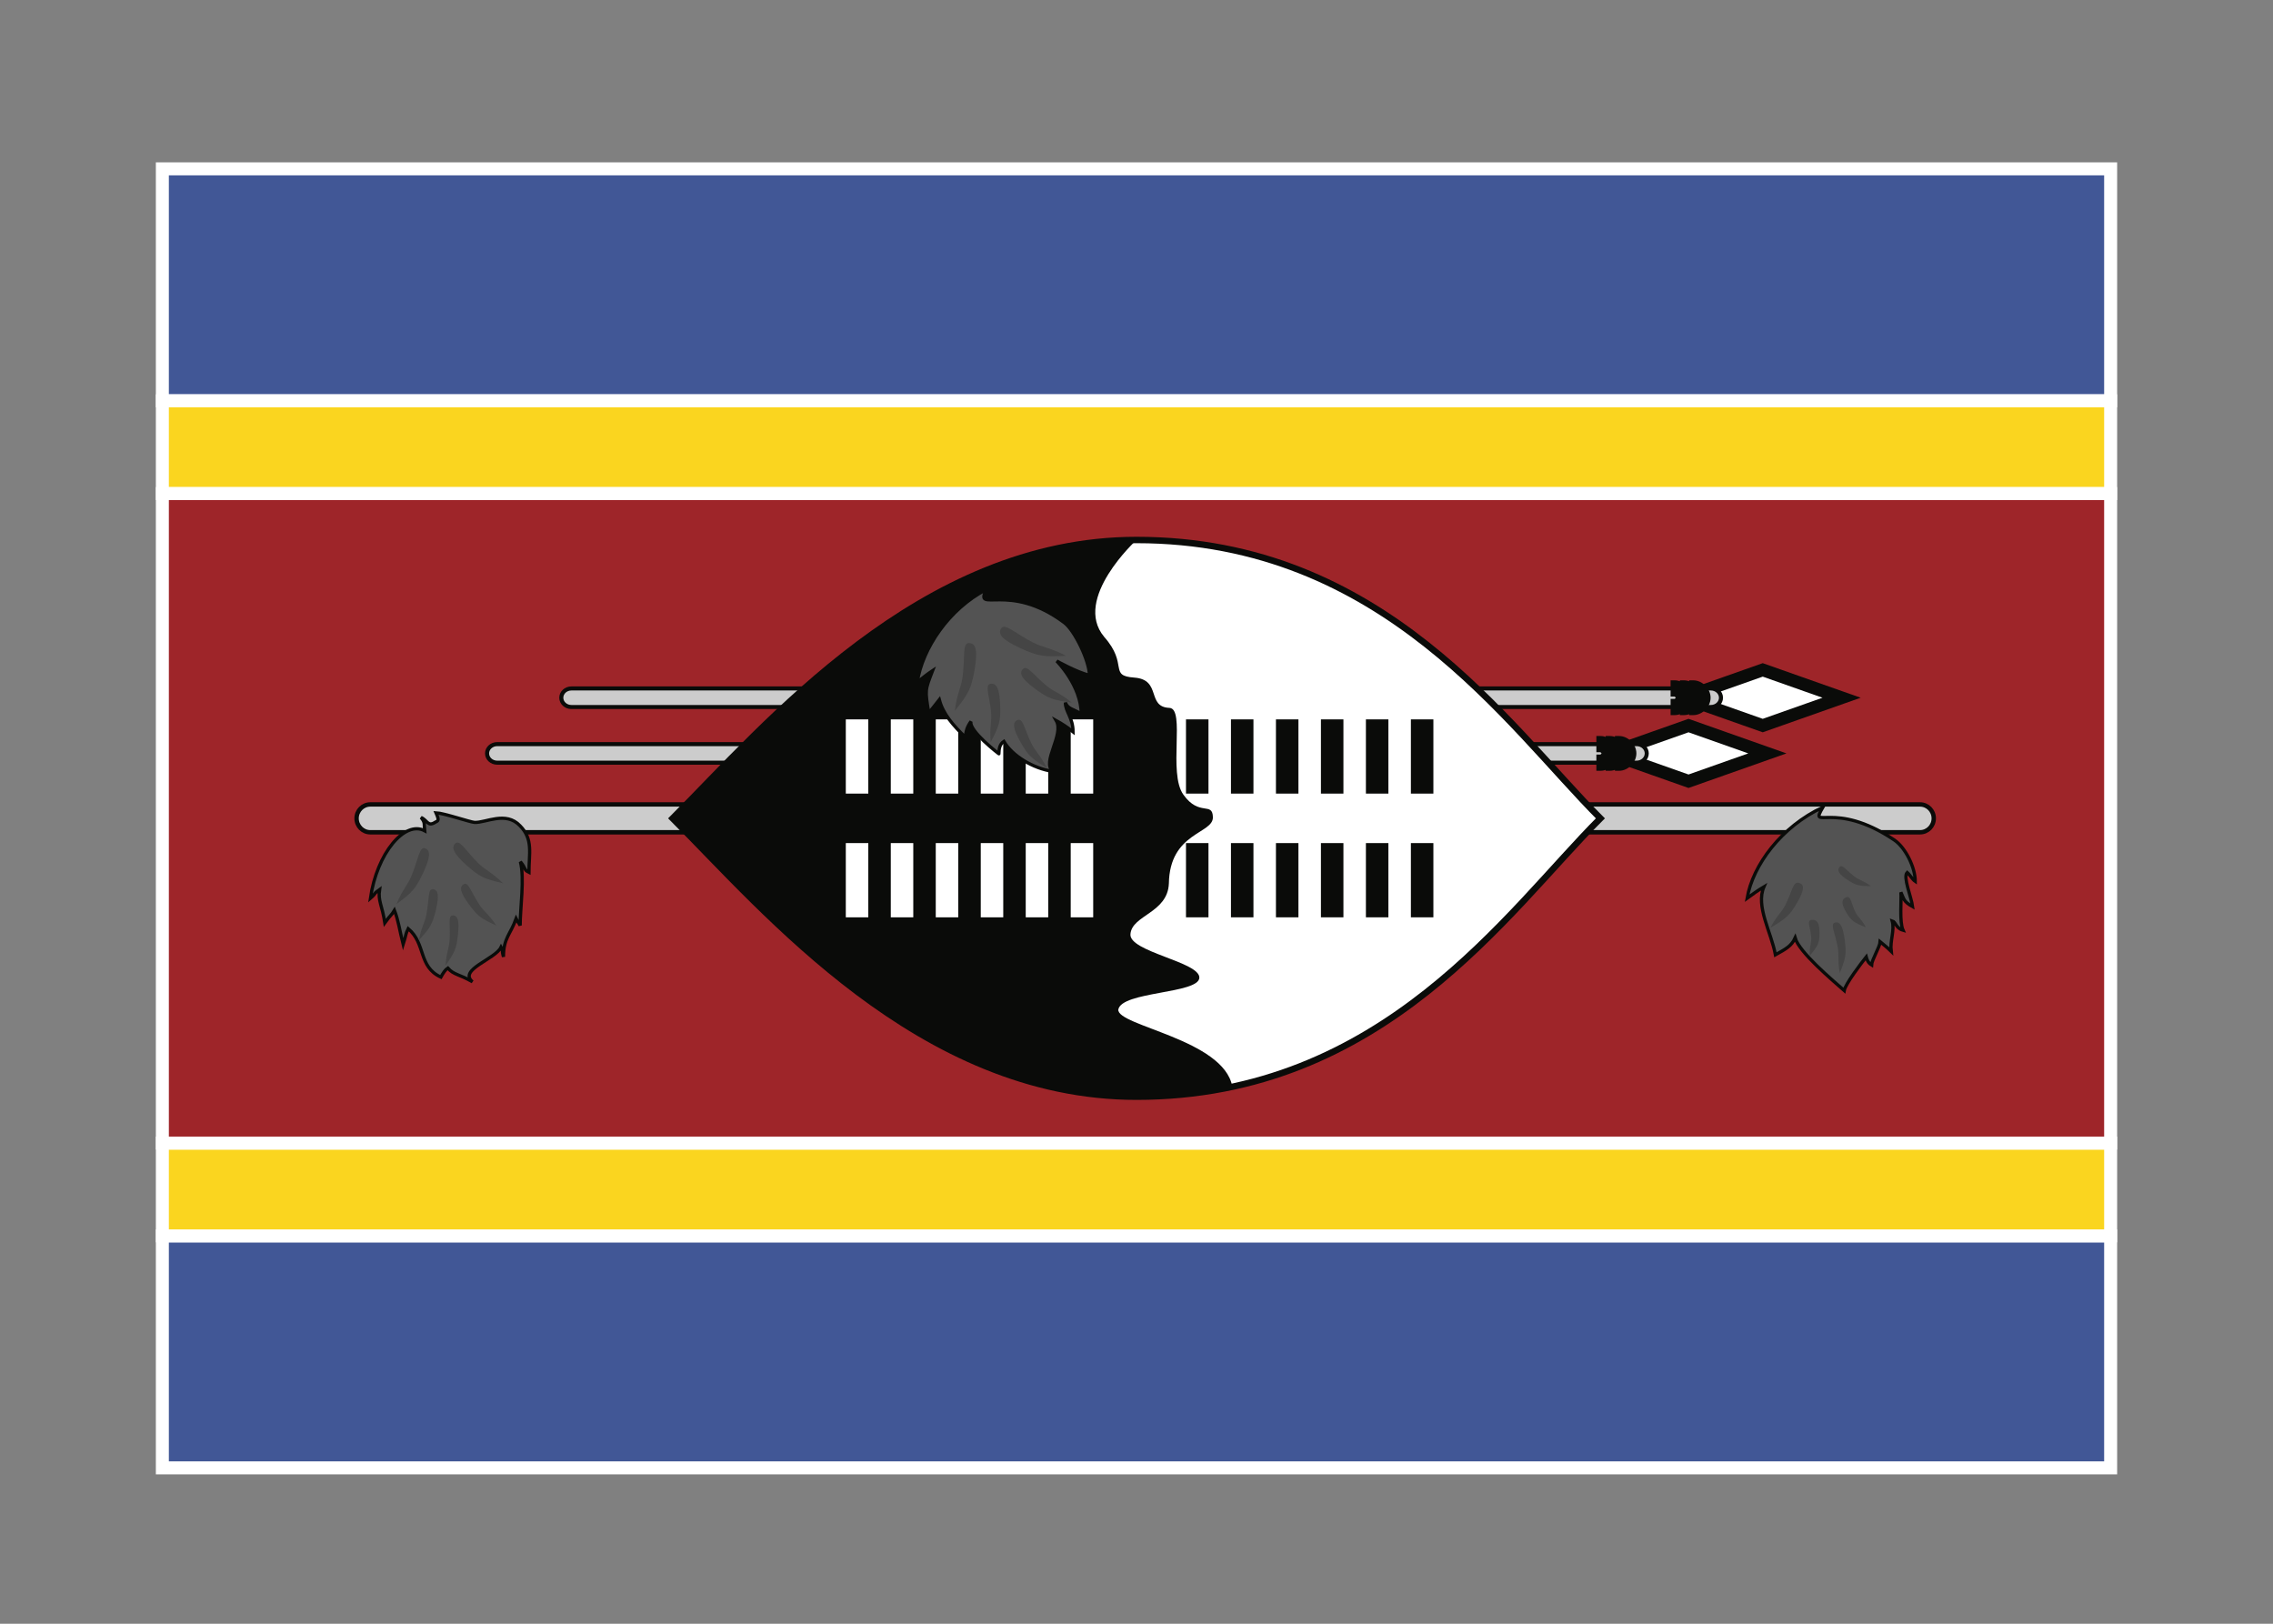 <svg width="350" height="250" viewBox="0 0 350 250" fill="none" xmlns="http://www.w3.org/2000/svg">
<rect x="0" y="0" width="350" height="250" fill="#808080" stroke="none"/>
<g id="flag / africa / eswatini / b">
<g id="swaziland b">
<g id=" blue">
<path fill-rule="evenodd" clip-rule="evenodd" d="M325 226H25V190.283H325V226ZM325 61.711H25V25.996H325V61.711Z" fill="#415796" fill-opacity="1"/>
<path d="M25 226H24V227H25V226ZM325 226V227H326V226H325ZM25 190.283V189.283H24V190.283H25ZM325 190.283H326V189.283H325V190.283ZM325 61.711V62.711H326V61.711H325ZM25 61.711H24V62.711H25V61.711ZM25 25.996V24.996H24V25.996H25ZM325 25.996H326V24.996H325V25.996ZM25 227H325V225H25V227ZM24 190.283V226H26V190.283H24ZM25 191.283H325V189.283H25V191.283ZM326 226V190.283H324V226H326ZM325 60.711H25V62.711H325V60.711ZM24 25.996V61.711H26V25.996H24ZM325 24.996H25V26.996H325V24.996ZM326 61.711V25.996H324V61.711H326Z" fill="white"/>
</g>
<g id="yellow">
<path fill-rule="evenodd" clip-rule="evenodd" d="M325 190.283H25V175.996H325V190.283ZM325 75.996H25V61.711H325V75.996Z" fill="#FAD51F" fill-opacity="1"/>
<path d="M25 190.283H24V191.283H25V190.283ZM325 190.283V191.283H326V190.283H325ZM25 175.996V174.996H24V175.996H25ZM325 175.996H326V174.996H325V175.996ZM325 75.996V76.996H326V75.996H325ZM25 75.996H24V76.996H25V75.996ZM25 61.711V60.711H24V61.711H25ZM325 61.711H326V60.711H325V61.711ZM25 191.283H325V189.283H25V191.283ZM24 175.996V190.283H26V175.996H24ZM25 176.996H325V174.996H25V176.996ZM326 190.283V175.996H324V190.283H326ZM325 74.996H25V76.996H325V74.996ZM24 61.711V75.996H26V61.711H24ZM325 60.711H25V62.711H325V60.711ZM326 75.996V61.711H324V75.996H326Z" fill="white"/>
</g>
<path id="red" fill-rule="evenodd" clip-rule="evenodd" d="M25 175.996H325V75.996H25V175.996Z" fill="#9E2529" fill-opacity="1" stroke="white" stroke-width="2"/>
<g id="coa">
<path id="Fill 4" fill-rule="evenodd" clip-rule="evenodd" d="M57.019 123.856H295.651C296.817 123.856 297.763 124.816 297.763 125.999C297.763 127.183 296.817 128.142 295.651 128.142H57.019C55.852 128.142 54.907 127.183 54.907 125.999C54.907 124.816 55.852 123.856 57.019 123.856Z" fill="#CCCCCC"/>
<path id="Stroke 5" fill-rule="evenodd" clip-rule="evenodd" d="M57.019 123.856H295.651C296.817 123.856 297.763 124.816 297.763 125.999C297.763 127.183 296.817 128.142 295.651 128.142H57.019C55.852 128.142 54.907 127.183 54.907 125.999C54.907 124.816 55.852 123.856 57.019 123.856Z" stroke="#0A0B09" stroke-width="0.675"/>
<path id="Fill 6" fill-rule="evenodd" clip-rule="evenodd" d="M271.429 103.14L259.286 107.426L271.429 111.712L283.571 107.426L271.429 103.14Z" fill="white"/>
<path id="Stroke 7" fill-rule="evenodd" clip-rule="evenodd" d="M271.429 103.14L259.286 107.426L271.429 111.712L283.571 107.426L271.429 103.14Z" stroke="#0A0B09" stroke-width="1.957"/>
<path id="Fill 8" fill-rule="evenodd" clip-rule="evenodd" d="M87.982 105.998H263.446C264.304 105.998 264.999 106.637 264.999 107.426C264.999 108.215 264.304 108.855 263.446 108.855H87.982C87.124 108.855 86.429 108.215 86.429 107.426C86.429 106.637 87.124 105.998 87.982 105.998Z" fill="#CCCCCC"/>
<path id="Stroke 9" fill-rule="evenodd" clip-rule="evenodd" d="M87.982 105.998H263.446C264.304 105.998 264.999 106.637 264.999 107.426C264.999 108.215 264.304 108.855 263.446 108.855H87.982C87.124 108.855 86.429 108.215 86.429 107.426C86.429 106.637 87.124 105.998 87.982 105.998Z" stroke="#0A0B09" stroke-width="0.625"/>
<path id="Stroke 10" d="M262.146 106.001L262.588 105.559V105.559L262.146 106.001ZM262.146 108.85L261.704 108.408L262.146 108.85ZM260.722 109.479H260.097V110.104H260.722V109.479ZM260.722 108.229V107.604H260.097V108.229H260.722ZM261.263 107.966L260.821 107.523H260.821L261.263 107.966ZM261.263 106.885L260.821 107.327L260.821 107.327L261.263 106.885ZM260.722 106.622H260.097V107.247H260.722V106.622ZM260.722 105.372V104.747H260.097V105.372H260.722ZM260.718 106.001L261.159 105.559L260.718 106.001ZM260.718 108.85L260.276 108.408L260.276 108.408L260.718 108.85ZM259.294 109.479H258.669V110.104H259.294V109.479ZM259.294 108.229V107.604H258.669V108.229H259.294ZM259.834 107.965L259.393 107.523L259.834 107.965ZM259.834 106.885L260.276 106.443L259.834 106.885ZM259.294 106.622H258.669V107.247H259.294V106.622ZM259.294 105.372V104.747H258.669V105.372H259.294ZM259.29 106.001L258.848 106.443L258.848 106.443L259.29 106.001ZM259.29 108.85L259.731 109.292H259.731L259.29 108.85ZM257.865 109.479H257.24V110.104H257.865V109.479ZM257.865 108.229V107.604H257.24V108.229H257.865ZM258.406 107.965L258.848 108.408L258.848 108.408L258.406 107.965ZM258.406 106.886L257.965 107.328L257.965 107.328L258.406 106.886ZM257.865 106.622H257.24V107.247H257.865V106.622ZM257.865 105.372V104.747H257.24V105.372H257.865ZM263.401 107.425C263.401 106.66 263.031 106.001 262.588 105.559L261.704 106.443C261.973 106.711 262.151 107.069 262.151 107.425H263.401ZM262.588 109.292C263.031 108.849 263.401 108.19 263.401 107.425H262.151C262.151 107.782 261.973 108.139 261.704 108.408L262.588 109.292ZM260.722 110.104C261.486 110.104 262.145 109.734 262.588 109.292L261.704 108.408C261.436 108.676 261.079 108.854 260.722 108.854V110.104ZM260.097 108.229V109.479H261.347V108.229H260.097ZM260.821 107.523C260.78 107.564 260.744 107.587 260.719 107.598C260.692 107.611 260.691 107.604 260.722 107.604V108.854C261.078 108.854 261.435 108.677 261.704 108.408L260.821 107.523ZM260.901 107.425C260.901 107.394 260.908 107.395 260.895 107.422C260.884 107.447 260.861 107.483 260.821 107.523L261.704 108.408C261.974 108.138 262.151 107.781 262.151 107.425H260.901ZM260.821 107.327C260.861 107.368 260.884 107.404 260.895 107.429C260.908 107.456 260.901 107.456 260.901 107.425H262.151C262.151 107.069 261.974 106.712 261.704 106.443L260.821 107.327ZM260.722 107.247C260.691 107.247 260.692 107.24 260.719 107.253C260.744 107.264 260.781 107.287 260.821 107.327L261.704 106.443C261.435 106.174 261.078 105.997 260.722 105.997V107.247ZM260.097 105.372V106.622H261.347V105.372H260.097ZM262.588 105.559C262.145 105.116 261.486 104.747 260.722 104.747V105.997C261.079 105.997 261.436 106.175 261.704 106.443L262.588 105.559ZM261.973 107.425C261.973 106.66 261.602 106.001 261.159 105.559L260.276 106.443C260.545 106.711 260.723 107.069 260.723 107.425H261.973ZM261.16 109.292C261.602 108.849 261.973 108.19 261.973 107.425H260.723C260.723 107.782 260.545 108.139 260.276 108.408L261.16 109.292ZM259.294 110.104C260.058 110.104 260.717 109.734 261.16 109.292L260.276 108.408C260.007 108.676 259.65 108.854 259.294 108.854V110.104ZM258.669 108.229V109.479H259.919V108.229H258.669ZM259.393 107.523C259.352 107.564 259.315 107.587 259.291 107.598C259.263 107.611 259.263 107.604 259.294 107.604V108.854C259.649 108.854 260.007 108.677 260.276 108.408L259.393 107.523ZM259.473 107.425C259.473 107.394 259.48 107.394 259.467 107.422C259.456 107.446 259.433 107.483 259.393 107.523L260.276 108.408C260.546 108.138 260.723 107.781 260.723 107.425H259.473ZM259.393 107.328C259.433 107.368 259.456 107.405 259.467 107.429C259.48 107.456 259.473 107.456 259.473 107.425H260.723C260.723 107.069 260.546 106.712 260.276 106.443L259.393 107.328ZM259.294 107.247C259.263 107.247 259.263 107.24 259.291 107.253C259.315 107.264 259.352 107.287 259.393 107.328L260.276 106.443C260.007 106.174 259.649 105.997 259.294 105.997V107.247ZM258.669 105.372V106.622H259.919V105.372H258.669ZM261.159 105.559C260.717 105.117 260.058 104.747 259.294 104.747V105.997C259.65 105.997 260.007 106.175 260.276 106.443L261.159 105.559ZM260.545 107.425C260.545 106.66 260.174 106.001 259.731 105.558L258.848 106.443C259.117 106.711 259.295 107.069 259.295 107.425H260.545ZM259.731 109.292C260.174 108.85 260.545 108.19 260.545 107.425H259.295C259.295 107.782 259.117 108.139 258.848 108.408L259.731 109.292ZM257.865 110.104C258.629 110.104 259.288 109.735 259.731 109.292L258.848 108.408C258.579 108.676 258.222 108.854 257.865 108.854V110.104ZM257.24 108.229V109.479H258.49V108.229H257.24ZM257.965 107.523C257.924 107.564 257.887 107.586 257.863 107.598C257.835 107.611 257.835 107.604 257.865 107.604V108.854C258.221 108.854 258.578 108.677 258.848 108.408L257.965 107.523ZM258.045 107.425C258.045 107.394 258.052 107.394 258.039 107.422C258.028 107.446 258.005 107.483 257.965 107.523L258.848 108.408C259.118 108.138 259.295 107.781 259.295 107.425H258.045ZM257.965 107.328C258.005 107.368 258.028 107.405 258.039 107.429C258.052 107.457 258.045 107.456 258.045 107.425H259.295C259.295 107.069 259.118 106.712 258.848 106.443L257.965 107.328ZM257.865 107.247C257.835 107.247 257.835 107.24 257.863 107.253C257.887 107.265 257.924 107.287 257.965 107.328L258.848 106.443C258.578 106.174 258.221 105.997 257.865 105.997V107.247ZM257.24 105.372V106.622H258.49V105.372H257.24ZM259.731 105.558C259.288 105.116 258.629 104.747 257.865 104.747V105.997C258.222 105.997 258.579 106.175 258.848 106.443L259.731 105.558Z" fill="#0A0B09"/>
<path id="Fill 11" fill-rule="evenodd" clip-rule="evenodd" d="M260 111.711L247.857 115.997L260 120.283L272.143 115.997L260 111.711Z" fill="white"/>
<path id="Stroke 12" fill-rule="evenodd" clip-rule="evenodd" d="M260 111.711L247.857 115.997L260 120.283L272.143 115.997L260 111.711Z" stroke="#0A0B09" stroke-width="1.957"/>
<path id="Fill 13" fill-rule="evenodd" clip-rule="evenodd" d="M76.552 114.569H252.017C252.874 114.569 253.57 115.209 253.57 115.998C253.57 116.787 252.874 117.426 252.017 117.426H76.552C75.695 117.426 75 116.787 75 115.998C75 115.209 75.695 114.569 76.552 114.569Z" fill="#CCCCCC"/>
<path id="Stroke 14" fill-rule="evenodd" clip-rule="evenodd" d="M76.552 114.569H252.017C252.874 114.569 253.57 115.209 253.57 115.998C253.57 116.787 252.874 117.426 252.017 117.426H76.552C75.695 117.426 75 116.787 75 115.998C75 115.209 75.695 114.569 76.552 114.569Z" stroke="#0A0B09" stroke-width="0.625"/>
<path id="Stroke 15" d="M250.718 114.572L251.16 114.13L250.718 114.572ZM250.719 117.421L250.277 116.979L250.277 116.979L250.719 117.421ZM249.295 118.05H248.67V118.675H249.295V118.05ZM249.295 116.8V116.175H248.67V116.8H249.295ZM249.835 116.537L250.277 116.979V116.979L249.835 116.537ZM249.835 115.457L249.393 115.899V115.899L249.835 115.457ZM249.295 115.193H248.67V115.818H249.295V115.193ZM249.295 113.943V113.318H248.67V113.943H249.295ZM249.29 114.572L249.732 114.13L249.29 114.572ZM249.29 117.421L248.848 116.979L248.848 116.979L249.29 117.421ZM247.867 118.05H247.242V118.675H247.867V118.05ZM247.867 116.8V116.175H247.242V116.8H247.867ZM248.407 116.536L248.848 116.979L248.407 116.536ZM248.407 115.457L247.965 115.899L247.965 115.899L248.407 115.457ZM247.867 115.193H247.242V115.818H247.867V115.193ZM247.867 113.943V113.318H247.242V113.943H247.867ZM247.861 114.573L248.303 114.13L248.303 114.13L247.861 114.573ZM247.861 117.421L248.303 117.864L248.303 117.864L247.861 117.421ZM246.437 118.051H245.812V118.676H246.437V118.051ZM246.437 116.801V116.176H245.812V116.801H246.437ZM246.978 116.537L246.536 116.095L246.536 116.095L246.978 116.537ZM246.978 115.457L247.419 115.015L247.419 115.015L246.978 115.457ZM246.437 115.193H245.812V115.818H246.437V115.193ZM246.437 113.943V113.318H245.812V113.943H246.437ZM251.974 115.997C251.974 115.232 251.603 114.573 251.16 114.13L250.276 115.014C250.545 115.283 250.724 115.64 250.724 115.997H251.974ZM251.16 117.863C251.603 117.421 251.974 116.762 251.974 115.997H250.724C250.724 116.353 250.545 116.71 250.277 116.979L251.16 117.863ZM249.295 118.675C250.058 118.675 250.717 118.305 251.16 117.863L250.277 116.979C250.008 117.247 249.651 117.425 249.295 117.425V118.675ZM248.67 116.8V118.05H249.92V116.8H248.67ZM249.393 116.094C249.353 116.135 249.316 116.158 249.292 116.169C249.264 116.182 249.264 116.175 249.295 116.175V117.425C249.65 117.425 250.007 117.248 250.277 116.979L249.393 116.094ZM249.474 115.997C249.474 115.966 249.48 115.966 249.468 115.993C249.456 116.018 249.434 116.054 249.393 116.094L250.277 116.979C250.546 116.71 250.724 116.352 250.724 115.997H249.474ZM249.393 115.899C249.433 115.939 249.456 115.976 249.468 116C249.48 116.028 249.474 116.028 249.474 115.997H250.724C250.724 115.641 250.546 115.284 250.276 115.014L249.393 115.899ZM249.295 115.818C249.263 115.818 249.263 115.811 249.291 115.824C249.316 115.835 249.352 115.858 249.393 115.899L250.276 115.014C250.007 114.745 249.649 114.568 249.295 114.568V115.818ZM248.67 113.943V115.193H249.92V113.943H248.67ZM251.16 114.13C250.717 113.688 250.058 113.318 249.295 113.318V114.568C249.65 114.568 250.008 114.746 250.276 115.014L251.16 114.13ZM250.546 115.997C250.546 115.232 250.175 114.573 249.732 114.13L248.848 115.014C249.117 115.283 249.296 115.64 249.296 115.997H250.546ZM249.732 117.863C250.174 117.421 250.546 116.762 250.546 115.997H249.296C249.296 116.353 249.117 116.71 248.848 116.979L249.732 117.863ZM247.867 118.675C248.63 118.675 249.289 118.305 249.732 117.863L248.848 116.979C248.58 117.247 248.222 117.425 247.867 117.425V118.675ZM247.242 116.8V118.05H248.492V116.8H247.242ZM247.965 116.094C247.925 116.135 247.888 116.158 247.863 116.169C247.835 116.182 247.835 116.175 247.867 116.175V117.425C248.221 117.425 248.579 117.248 248.848 116.979L247.965 116.094ZM248.046 115.997C248.046 115.966 248.052 115.965 248.04 115.993C248.028 116.017 248.006 116.054 247.965 116.094L248.848 116.979C249.118 116.71 249.296 116.352 249.296 115.997H248.046ZM247.965 115.899C248.005 115.939 248.028 115.976 248.04 116C248.052 116.028 248.046 116.028 248.046 115.997H249.296C249.296 115.641 249.118 115.284 248.848 115.014L247.965 115.899ZM247.867 115.818C247.835 115.818 247.835 115.811 247.863 115.824C247.888 115.835 247.924 115.858 247.965 115.899L248.848 115.014C248.579 114.745 248.221 114.568 247.867 114.568V115.818ZM247.242 113.943V115.193H248.492V113.943H247.242ZM249.732 114.13C249.289 113.688 248.63 113.318 247.867 113.318V114.568C248.222 114.568 248.58 114.746 248.848 115.014L249.732 114.13ZM249.117 115.997C249.117 115.232 248.745 114.573 248.303 114.13L247.419 115.015C247.688 115.283 247.867 115.641 247.867 115.997H249.117ZM248.303 117.864C248.745 117.421 249.117 116.762 249.117 115.997H247.867C247.867 116.353 247.688 116.711 247.419 116.979L248.303 117.864ZM246.437 118.676C247.201 118.676 247.86 118.306 248.303 117.864L247.419 116.979C247.151 117.248 246.793 117.426 246.437 117.426V118.676ZM245.812 116.801V118.051H247.062V116.801H245.812ZM246.536 116.095C246.495 116.136 246.458 116.158 246.434 116.17C246.406 116.183 246.406 116.176 246.437 116.176V117.426C246.792 117.426 247.15 117.249 247.419 116.979L246.536 116.095ZM246.617 115.997C246.617 115.966 246.623 115.966 246.611 115.993C246.599 116.018 246.576 116.054 246.536 116.095L247.419 116.979C247.689 116.71 247.867 116.352 247.867 115.997H246.617ZM246.536 115.899C246.576 115.94 246.599 115.976 246.611 116.001C246.623 116.028 246.617 116.028 246.617 115.997H247.867C247.867 115.642 247.689 115.284 247.419 115.015L246.536 115.899ZM246.437 115.818C246.406 115.818 246.406 115.811 246.434 115.824C246.458 115.836 246.495 115.858 246.536 115.899L247.419 115.015C247.15 114.745 246.792 114.568 246.437 114.568V115.818ZM245.812 113.943V115.193H247.062V113.943H245.812ZM248.303 114.13C247.86 113.688 247.201 113.318 246.437 113.318V114.568C246.793 114.568 247.151 114.746 247.419 115.015L248.303 114.13Z" fill="#0A0B09"/>
<path id="Fill 16" fill-rule="evenodd" clip-rule="evenodd" d="M280.683 124.296C278.519 128.044 282.343 123.049 291.676 129.323C293.405 130.489 294.916 133.569 294.916 135.703C294.477 135.409 294.151 134.756 293.667 134.332C292.99 135.011 294.314 138.12 294.507 139.591C293.048 138.774 293.189 138.388 292.704 137.384C292.801 138.597 292.453 141.938 293.033 143.224C291.884 142.896 291.96 141.97 291.36 141.785C291.768 143.241 291.004 144.825 291.206 146.462C290.534 145.797 289.819 145.276 289.507 145.007C289.454 145.787 288.214 147.835 288.186 148.573C287.616 148.228 287.461 147.691 287.366 147.33C286.657 148.22 284.139 151.508 283.977 152.511C282.037 150.797 277.065 146.624 276.418 144.409C275.846 145.666 275.018 146.09 273.382 147.008C272.735 143.497 270.317 139.551 271.61 136.541C270.694 137.084 269.939 137.628 269.023 138.297C269.891 133.212 274.317 127.249 280.683 124.296Z" fill="#535353"/>
<path id="Stroke 17" fill-rule="evenodd" clip-rule="evenodd" d="M280.683 124.296C278.519 128.044 282.343 123.049 291.676 129.323C293.405 130.489 294.916 133.569 294.916 135.703C294.477 135.409 294.151 134.756 293.667 134.332C292.99 135.011 294.314 138.12 294.507 139.591C293.048 138.774 293.189 138.388 292.704 137.384C292.801 138.597 292.453 141.938 293.033 143.224C291.884 142.896 291.96 141.97 291.36 141.785C291.768 143.241 291.004 144.825 291.206 146.462C290.534 145.797 289.819 145.276 289.507 145.007C289.454 145.787 288.214 147.835 288.186 148.573C287.616 148.228 287.461 147.691 287.366 147.33C286.657 148.22 284.139 151.508 283.977 152.511C282.037 150.797 277.065 146.624 276.418 144.409C275.846 145.666 275.018 146.09 273.382 147.008C272.735 143.497 270.317 139.551 271.61 136.541C270.694 137.084 269.939 137.628 269.023 138.297C269.891 133.212 274.317 127.249 280.683 124.296Z" stroke="#0A0B09" stroke-width="0.5"/>
<path id="Fill 18" fill-rule="evenodd" clip-rule="evenodd" d="M272.608 142.859C273.506 141.063 274.334 140.493 274.914 139.337C275.94 137.305 276.086 135.687 276.98 135.924C277.874 136.161 277.873 136.993 276.715 138.993C275.558 140.991 275.007 141.417 272.608 142.859Z" fill="#454545"/>
<path id="Fill 19" fill-rule="evenodd" clip-rule="evenodd" d="M278.685 147.136C278.57 145.769 278.966 145.198 278.894 144.317C278.771 142.768 278.137 141.704 278.961 141.628C279.785 141.553 280.17 142.081 280.172 143.643C280.175 145.205 279.933 145.615 278.685 147.136Z" fill="#454545"/>
<path id="Fill 20" fill-rule="evenodd" clip-rule="evenodd" d="M283.296 149.818C282.936 147.909 283.205 147.062 282.975 145.833C282.574 143.668 281.781 142.244 282.544 142.046C283.308 141.848 283.768 142.548 284.058 144.742C284.347 146.937 284.194 147.54 283.296 149.818Z" fill="#454545"/>
<path id="Fill 21" fill-rule="evenodd" clip-rule="evenodd" d="M288.092 136.441C286.966 135.586 286.309 135.529 285.583 134.98C284.303 134.016 283.656 132.985 283.245 133.497C282.834 134.009 283.126 134.569 284.465 135.458C285.806 136.347 286.26 136.417 288.092 136.441Z" fill="#454545"/>
<path id="Fill 22" fill-rule="evenodd" clip-rule="evenodd" d="M287.297 142.78C286.703 141.547 286.078 141.235 285.694 140.442C285.016 139.048 285.015 137.843 284.279 138.152C283.543 138.461 283.483 139.092 284.271 140.441C285.058 141.789 285.47 142.034 287.297 142.78Z" fill="#454545"/>
<path id="Fill 23" fill-rule="evenodd" clip-rule="evenodd" d="M65.392 127.908C65.271 126.816 65.504 126.686 64.833 125.863C65.81 126.272 65.848 127.358 67.036 126.587C67.473 126.361 67.663 126.354 67.133 125.142C68.372 125.199 72.431 126.591 73.081 126.623C74.788 126.701 77.903 124.83 80.065 127.131C82.141 129.23 81.447 131.407 81.447 134.313C80.614 133.913 81.015 133.716 80.13 132.677C80.794 135.217 80.095 139.796 80.095 142.49C79.755 141.84 79.804 142.122 79.471 141.449C78.587 143.908 77.525 144.414 77.525 147.319C77.206 146.18 77.515 146.42 77.159 145.821C76.299 147.688 70.529 149.283 72.752 151.165C70.746 149.988 69.866 150.111 68.955 149.053C68.563 149.306 68.251 149.785 67.887 150.442C64.359 148.818 65.62 145.317 62.856 142.978C62.378 143.958 62.595 143.816 62.079 145.412C61.519 143.195 61.366 141.787 60.737 140.157C60.194 141.06 60.242 140.714 59.256 142.08C58.848 139.378 58.184 138.742 58.446 136.954C57.399 137.694 58.085 137.394 57.037 138.304C58.029 131.384 62.316 126.271 65.392 127.908Z" fill="#535353"/>
<path id="Stroke 24" fill-rule="evenodd" clip-rule="evenodd" d="M65.392 127.908C65.271 126.816 65.504 126.686 64.833 125.863C65.81 126.272 65.848 127.358 67.036 126.587C67.473 126.361 67.663 126.354 67.133 125.142C68.372 125.199 72.431 126.591 73.081 126.623C74.788 126.701 77.903 124.83 80.065 127.131C82.141 129.23 81.447 131.407 81.447 134.313C80.614 133.913 81.015 133.716 80.13 132.677C80.794 135.217 80.095 139.796 80.095 142.49C79.755 141.84 79.804 142.122 79.471 141.449C78.587 143.908 77.525 144.414 77.525 147.319C77.206 146.18 77.515 146.42 77.159 145.821C76.299 147.688 70.529 149.283 72.752 151.165C70.746 149.988 69.866 150.111 68.955 149.053C68.563 149.306 68.251 149.785 67.887 150.442C64.359 148.818 65.62 145.317 62.856 142.978C62.378 143.958 62.595 143.816 62.079 145.412C61.519 143.195 61.366 141.787 60.737 140.157C60.194 141.06 60.242 140.714 59.256 142.08C58.848 139.378 58.184 138.742 58.446 136.954C57.399 137.694 58.085 137.394 57.037 138.304C58.029 131.384 62.316 126.271 65.392 127.908Z" stroke="#0A0B09" stroke-width="0.5"/>
<path id="Fill 25" fill-rule="evenodd" clip-rule="evenodd" d="M61.051 139.202C61.96 136.974 62.78 136.275 63.367 134.84C64.404 132.319 64.573 130.304 65.445 130.612C66.317 130.919 66.302 131.957 65.137 134.434C63.97 136.911 63.425 137.437 61.051 139.202Z" fill="#454545"/>
<path id="Fill 26" fill-rule="evenodd" clip-rule="evenodd" d="M64.493 144.777C64.857 142.779 65.432 142.052 65.669 140.766C66.089 138.503 65.855 136.819 66.665 136.908C67.474 136.996 67.658 137.85 67.119 140.1C66.58 142.351 66.208 142.883 64.493 144.777Z" fill="#454545"/>
<path id="Fill 27" fill-rule="evenodd" clip-rule="evenodd" d="M68.61 148.652C68.713 146.715 69.166 145.959 69.234 144.712C69.357 142.518 68.935 140.948 69.707 140.939C70.48 140.93 70.755 141.719 70.518 143.915C70.282 146.111 69.996 146.66 68.61 148.652Z" fill="#454545"/>
<path id="Fill 28" fill-rule="evenodd" clip-rule="evenodd" d="M77.452 135.989C75.762 134.304 74.739 133.989 73.649 132.906C71.728 131.004 70.8 129.219 70.116 129.852C69.432 130.485 69.844 131.433 71.866 133.243C73.889 135.054 74.592 135.318 77.452 135.989Z" fill="#454545"/>
<path id="Fill 29" fill-rule="evenodd" clip-rule="evenodd" d="M76.424 142.498C75.322 140.807 74.514 140.369 73.803 139.281C72.55 137.368 72.119 135.726 71.408 136.133C70.697 136.539 70.856 137.398 72.215 139.251C73.573 141.105 74.12 141.446 76.424 142.498Z" fill="#454545"/>
<path id="Fill 30" fill-rule="evenodd" clip-rule="evenodd" d="M246.43 125.999C232.144 140.283 213.096 168.854 175.001 168.854C141.667 168.854 117.857 140.283 103.572 125.999C117.857 111.711 141.667 83.14 175.001 83.14C213.096 83.14 232.144 111.711 246.43 125.999Z" fill="white"/>
<path id="Stroke 31" fill-rule="evenodd" clip-rule="evenodd" d="M246.43 125.999C232.144 140.283 213.096 168.854 175.001 168.854C141.667 168.854 117.857 140.283 103.572 125.999C117.857 111.711 141.667 83.14 175.001 83.14C213.096 83.14 232.144 111.711 246.43 125.999Z" stroke="#0A0B09" stroke-width="0.988"/>
<path id="Fill 32" fill-rule="evenodd" clip-rule="evenodd" d="M170.015 98.048C173.816 102.323 170.642 104.046 174.665 104.327C178.908 104.639 176.503 108.844 180.071 108.99C182.566 109.099 179.822 119.066 182.224 122.355C184.67 125.783 186.719 123.359 186.762 125.837C186.805 128.399 180.104 128.14 179.986 136.032C179.79 140.58 174.331 140.871 174.071 143.797C173.747 146.55 184.824 148.095 184.677 150.559C184.525 153.016 172.716 152.631 172.201 155.433C171.938 157.949 188.425 160.012 189.751 167.289C187.291 168.094 180.291 168.852 175.001 168.855C141.671 168.88 117.86 140.282 103.574 125.997C117.86 111.71 141.669 83.138 175.003 83.138C175.003 83.138 165.108 92.179 170.018 98.046L170.015 98.048Z" fill="#0A0B09"/>
<path id="Fill 33" fill-rule="evenodd" clip-rule="evenodd" d="M130.239 122.188H133.702V110.759H130.239V122.188Z" fill="white"/>
<path id="Fill 34" fill-rule="evenodd" clip-rule="evenodd" d="M130.239 141.236H133.702V129.807H130.239V141.236Z" fill="white"/>
<path id="Fill 35" fill-rule="evenodd" clip-rule="evenodd" d="M137.164 122.188H140.627V110.759H137.164V122.188Z" fill="white"/>
<path id="Fill 36" fill-rule="evenodd" clip-rule="evenodd" d="M137.164 141.236H140.627V129.807H137.164V141.236Z" fill="white"/>
<path id="Fill 37" fill-rule="evenodd" clip-rule="evenodd" d="M144.09 122.188H147.553V110.759H144.09V122.188Z" fill="white"/>
<path id="Fill 38" fill-rule="evenodd" clip-rule="evenodd" d="M144.09 141.236H147.553V129.807H144.09V141.236Z" fill="white"/>
<path id="Fill 39" fill-rule="evenodd" clip-rule="evenodd" d="M151.019 122.188H154.482V110.759H151.019V122.188Z" fill="white"/>
<path id="Fill 40" fill-rule="evenodd" clip-rule="evenodd" d="M151.019 141.236H154.482V129.807H151.019V141.236Z" fill="white"/>
<path id="Fill 41" fill-rule="evenodd" clip-rule="evenodd" d="M157.944 122.188H161.407V110.759H157.944V122.188Z" fill="white"/>
<path id="Fill 42" fill-rule="evenodd" clip-rule="evenodd" d="M157.944 141.236H161.407V129.807H157.944V141.236Z" fill="white"/>
<path id="Fill 43" fill-rule="evenodd" clip-rule="evenodd" d="M164.87 122.188H168.333V110.759H164.87V122.188Z" fill="white"/>
<path id="Fill 44" fill-rule="evenodd" clip-rule="evenodd" d="M164.87 141.236H168.333V129.807H164.87V141.236Z" fill="white"/>
<path id="Fill 45" fill-rule="evenodd" clip-rule="evenodd" d="M182.62 122.188H186.083V110.759H182.62V122.188Z" fill="#0A0B09"/>
<path id="Fill 46" fill-rule="evenodd" clip-rule="evenodd" d="M182.62 141.236H186.083V129.807H182.62V141.236Z" fill="#0A0B09"/>
<path id="Fill 47" fill-rule="evenodd" clip-rule="evenodd" d="M189.545 122.188H193.008V110.759H189.545V122.188Z" fill="#0A0B09"/>
<path id="Fill 48" fill-rule="evenodd" clip-rule="evenodd" d="M189.545 141.236H193.008V129.807H189.545V141.236Z" fill="#0A0B09"/>
<path id="Fill 49" fill-rule="evenodd" clip-rule="evenodd" d="M196.472 122.188H199.935V110.759H196.472V122.188Z" fill="#0A0B09"/>
<path id="Fill 50" fill-rule="evenodd" clip-rule="evenodd" d="M196.472 141.236H199.935V129.807H196.472V141.236Z" fill="#0A0B09"/>
<path id="Fill 51" fill-rule="evenodd" clip-rule="evenodd" d="M203.399 122.188H206.862V110.759H203.399V122.188Z" fill="#0A0B09"/>
<path id="Fill 52" fill-rule="evenodd" clip-rule="evenodd" d="M203.399 141.236H206.862V129.807H203.399V141.236Z" fill="#0A0B09"/>
<path id="Fill 53" fill-rule="evenodd" clip-rule="evenodd" d="M210.325 122.188H213.788V110.759H210.325V122.188Z" fill="#0A0B09"/>
<path id="Fill 54" fill-rule="evenodd" clip-rule="evenodd" d="M210.325 141.236H213.788V129.807H210.325V141.236Z" fill="#0A0B09"/>
<path id="Fill 55" fill-rule="evenodd" clip-rule="evenodd" d="M217.251 122.188H220.714V110.759H217.251V122.188Z" fill="#0A0B09"/>
<path id="Fill 56" fill-rule="evenodd" clip-rule="evenodd" d="M217.251 141.236H220.714V129.807H217.251V141.236Z" fill="#0A0B09"/>
<path id="Fill 57" fill-rule="evenodd" clip-rule="evenodd" d="M151.902 90.748C149.923 94.576 155.367 89.475 163.901 95.882C165.482 97.073 167.75 101.776 167.75 103.956C165.932 103.57 162.715 101.776 162.715 101.776C162.715 101.776 166.491 105.558 166.491 109.918C165.157 109.084 164.489 109.209 164.046 108.185C164.046 109.596 165.232 110.496 165.232 112.676C164.269 111.907 163.454 111.395 162.639 110.945C163.897 113.126 160.345 117.354 162.123 118.766C159.014 118.316 155.833 116.33 154.574 114.15C153.907 114.6 153.835 115.305 153.809 116.058C153.907 116.139 149.076 112.472 149.52 111.064C148.872 111.973 148.78 112.472 148.633 113.497C146.858 111.747 145.232 109.997 144.64 107.734C143.851 108.759 143.802 108.759 143.013 109.783C142.422 106.198 142.422 106.326 143.605 103.252C142.767 103.807 142.077 104.362 141.239 105.045C142.032 99.853 146.08 93.764 151.902 90.748Z" fill="#535353"/>
<path id="Stroke 58" fill-rule="evenodd" clip-rule="evenodd" d="M151.902 90.748C149.923 94.576 155.367 89.475 163.901 95.882C165.482 97.073 167.75 101.776 167.75 103.956C165.932 103.57 162.715 101.776 162.715 101.776C162.715 101.776 166.491 105.558 166.491 109.918C165.157 109.084 164.489 109.209 164.046 108.185C164.046 109.596 165.232 110.496 165.232 112.676C164.269 111.907 163.454 111.395 162.639 110.945C163.897 113.126 160.345 117.354 162.123 118.766C159.014 118.316 155.833 116.33 154.574 114.15C153.907 114.6 153.835 115.305 153.809 116.058C153.907 116.139 149.076 112.472 149.52 111.064C148.872 111.973 148.78 112.472 148.633 113.497C146.858 111.747 145.232 109.997 144.64 107.734C143.851 108.759 143.802 108.759 143.013 109.783C142.422 106.198 142.422 106.326 143.605 103.252C142.767 103.807 142.077 104.362 141.239 105.045C142.032 99.853 146.08 93.764 151.902 90.748Z" stroke="#0A0B09" stroke-width="0.5"/>
<path id="Fill 59" fill-rule="evenodd" clip-rule="evenodd" d="M147.021 109.45C147.338 106.812 148.027 105.818 148.233 104.12C148.601 101.133 148.165 98.95 149.223 99.005C150.281 99.06 150.587 100.162 150.063 103.143C149.54 106.123 149.099 106.848 147.021 109.45Z" fill="#454545"/>
<path id="Fill 60" fill-rule="evenodd" clip-rule="evenodd" d="M152.548 114.279C152.334 112.053 152.744 111.106 152.608 109.673C152.373 107.151 151.594 105.442 152.517 105.285C153.44 105.128 153.906 105.974 154.006 108.52C154.105 111.067 153.859 111.746 152.548 114.279Z" fill="#454545"/>
<path id="Fill 61" fill-rule="evenodd" clip-rule="evenodd" d="M161.174 118.218C160.236 116.293 159.431 115.719 158.825 114.479C157.755 112.301 157.532 110.523 156.707 110.845C155.882 111.167 155.927 112.087 157.119 114.219C158.31 116.351 158.849 116.786 161.174 118.218Z" fill="#454545"/>
<path id="Fill 62" fill-rule="evenodd" clip-rule="evenodd" d="M164.155 100.973C161.767 99.716 160.539 99.7 159 98.892C156.288 97.475 154.711 95.874 154.151 96.756C153.59 97.636 154.338 98.512 157.133 99.801C159.928 101.089 160.787 101.15 164.155 100.973Z" fill="#454545"/>
<path id="Fill 63" fill-rule="evenodd" clip-rule="evenodd" d="M165.031 108.175C163.291 106.728 162.262 106.515 161.141 105.585C159.164 103.951 158.181 102.347 157.52 102.997C156.86 103.647 157.301 104.506 159.375 106.045C161.45 107.584 162.159 107.776 165.031 108.175Z" fill="#454545"/>
</g>
</g>
</g>
</svg>
